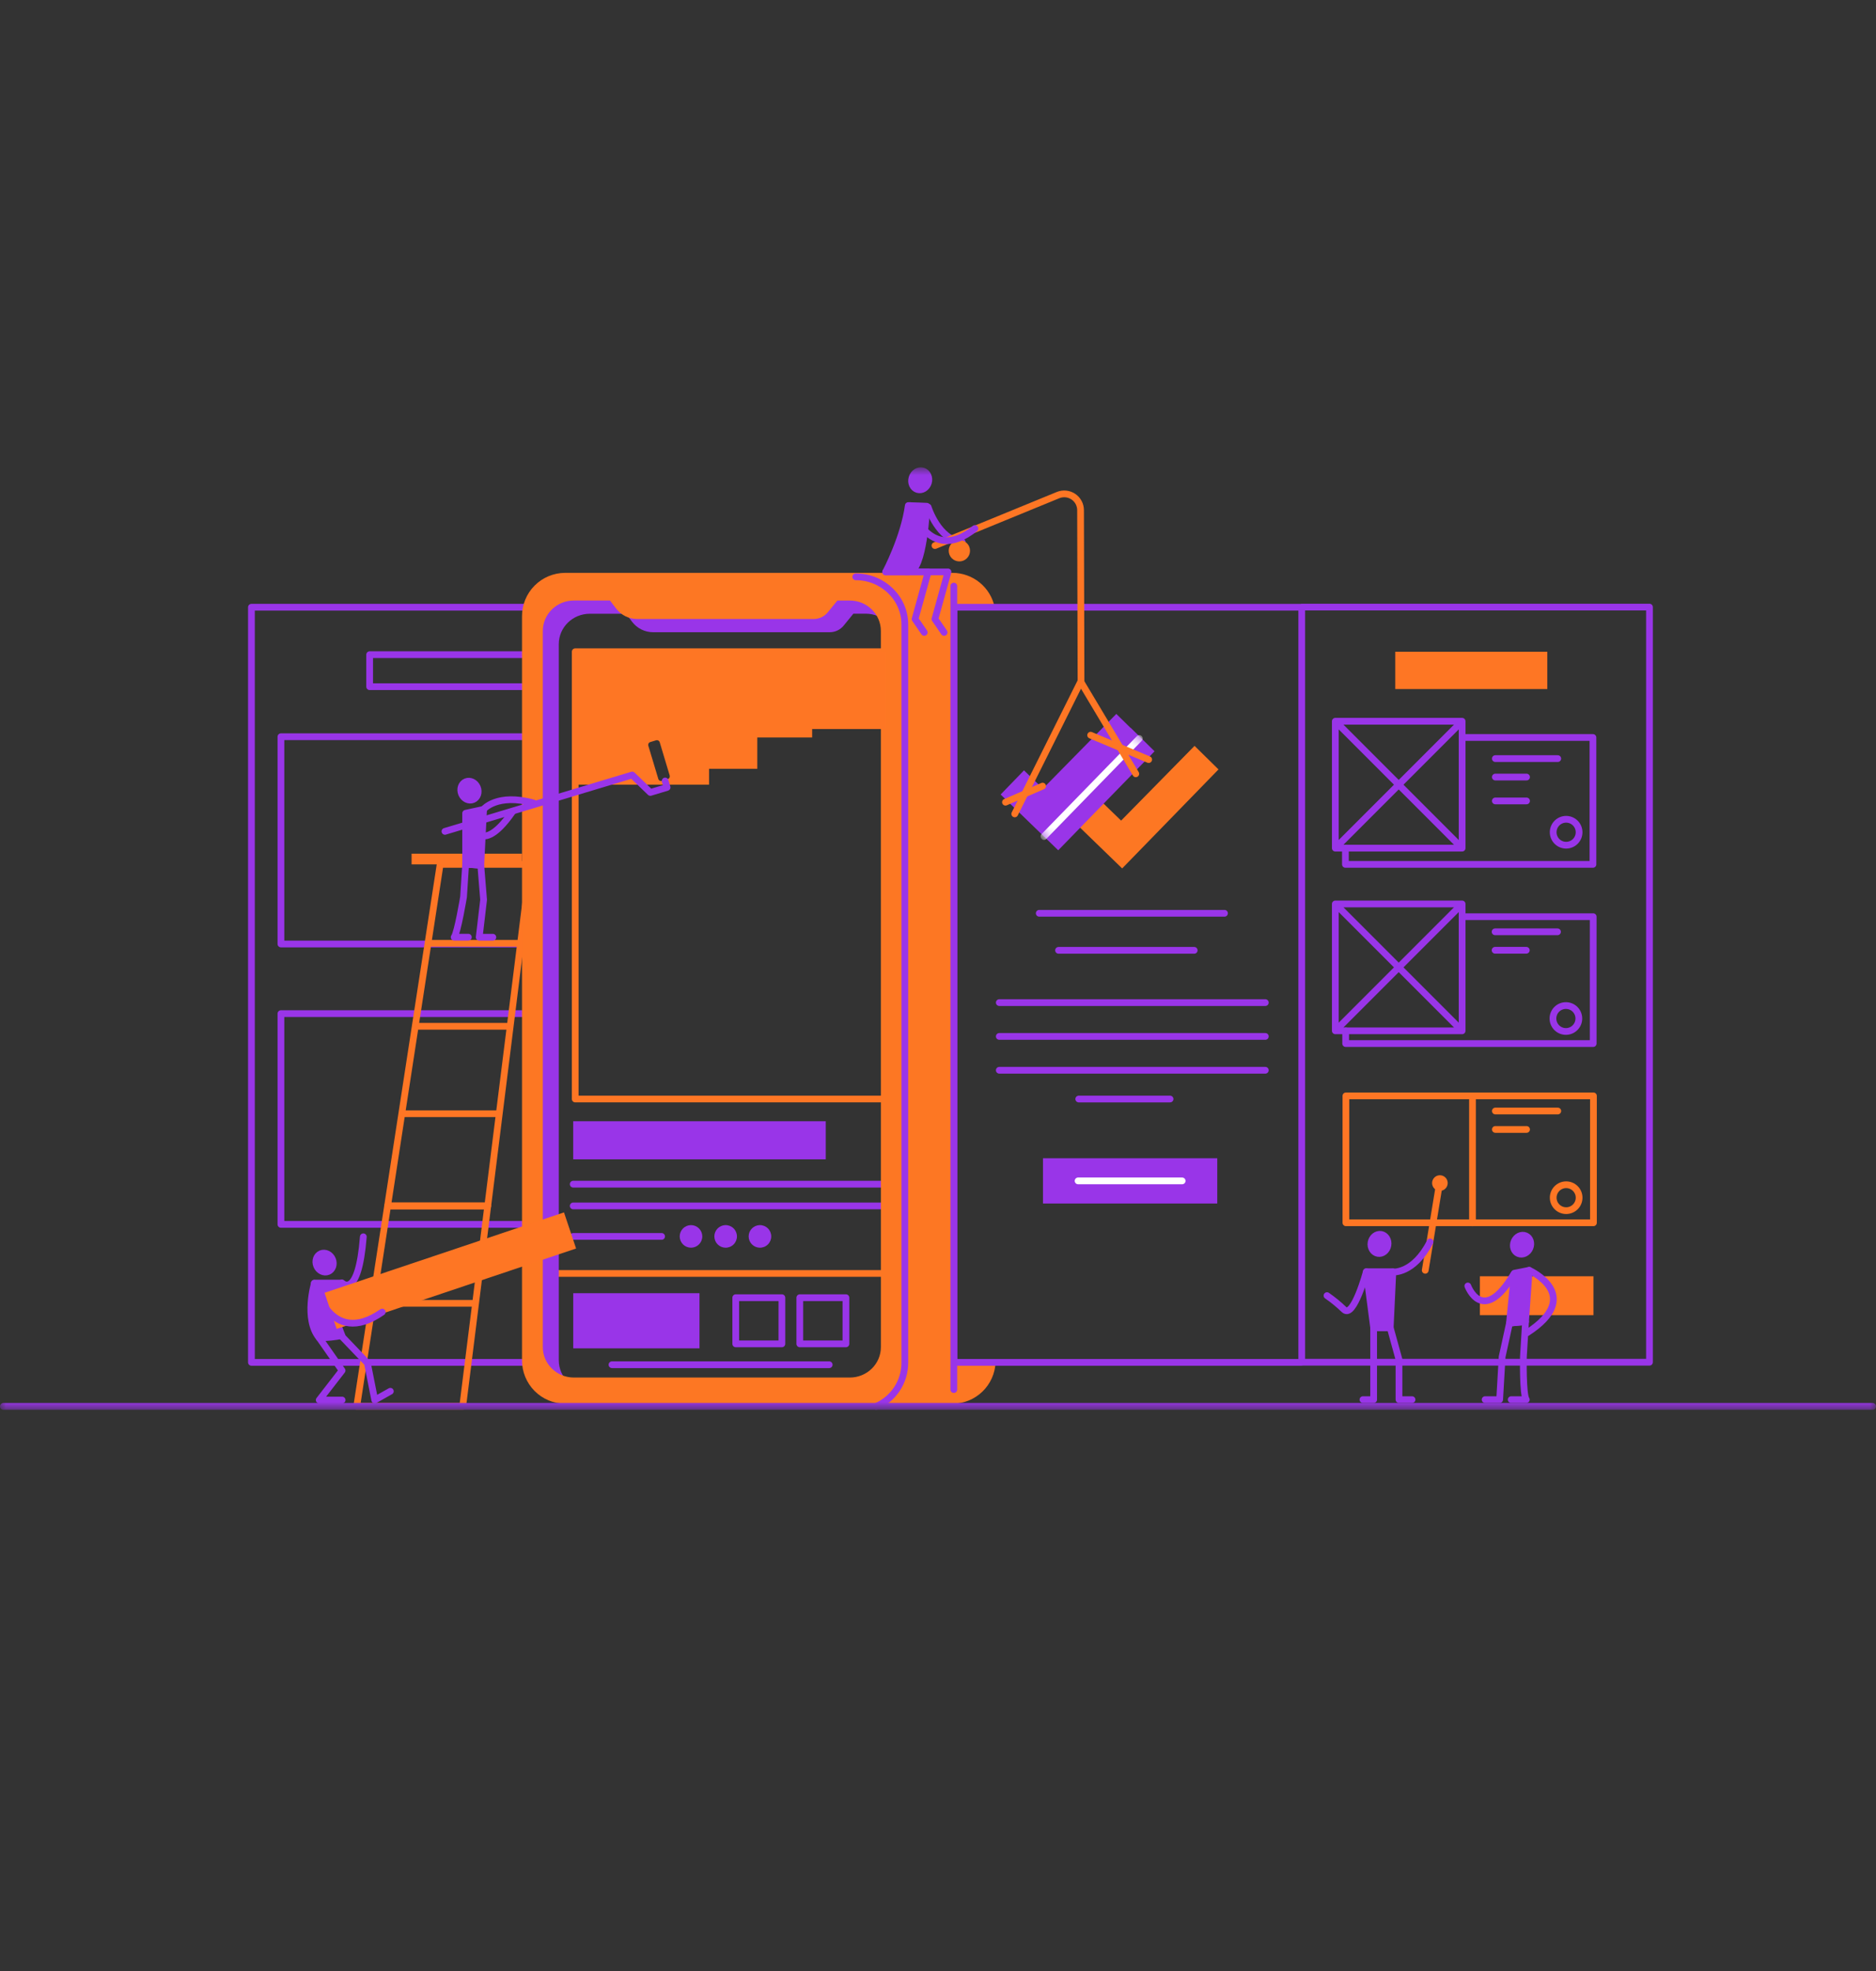 <svg width="160" height="168" viewBox="0 0 160 168" fill="none" xmlns="http://www.w3.org/2000/svg">
<rect x="0" y="0" width="160" height="168" fill="#333333" stroke="none"/>
<g clip-path="url(#clip0_17_314)">
<g clip-path="url(#clip1_17_314)">
<mask id="mask0_17_314" style="mask-type:luminance" maskUnits="userSpaceOnUse" x="0" y="39" width="160" height="82">
<path d="M0 39.836H160V120.164H0V39.836Z" fill="white"/>
</mask>
<g mask="url(#mask0_17_314)">
<path d="M45.25 116.123H21.444V51.758H45.11" stroke="#9935E8" stroke-width="0.575" stroke-linecap="round" stroke-linejoin="round"/>
<path d="M44.52 58.53H31.526V55.801H44.52M45.11 62.795H23.96V80.462H45.112V62.795H45.11ZM45.11 86.398H23.96V104.361H45.112V86.398H45.11Z" stroke="#9935E8" stroke-width="0.575" stroke-linecap="round" stroke-linejoin="round"/>
<path d="M31.777 111.091L30.425 119.875H39.463L40.562 111.091M31.777 111.091H40.562M31.777 111.091L33.057 102.789H41.599L40.562 111.091" stroke="#FE7624" stroke-width="0.575" stroke-linecap="round" stroke-linejoin="round"/>
<path d="M34.267 94.929L33.057 102.789H41.6L42.582 94.929M34.267 94.929H42.582M34.267 94.929L35.414 87.476M42.582 94.929L43.514 87.476M35.414 87.476H43.514M35.414 87.476L36.504 80.401H44.398M43.514 87.476L44.398 80.401M44.398 80.401H36.503L37.538 73.676H45.238L44.398 80.401Z" stroke="#FE7624" stroke-width="0.575" stroke-linecap="round" stroke-linejoin="round"/>
<path d="M44.52 72.763H35.103V73.676H44.521L44.52 72.763Z" fill="#FE7624"/>
<path d="M66.686 110.61H62.75V114.545H66.685L66.686 110.61ZM72.147 110.61H68.213V114.545H72.147V110.61Z" stroke="#9935E8" stroke-width="0.575" stroke-linecap="round" stroke-linejoin="round"/>
<path d="M59.659 110.227H48.889V114.927H59.659V110.227Z" fill="#9935E8"/>
<path d="M52.194 116.323H70.72" stroke="#9935E8" stroke-width="0.575" stroke-linecap="round" stroke-linejoin="round"/>
<path d="M46.644 108.544H76.494" stroke="#FE7624" stroke-width="0.575" stroke-linecap="round" stroke-linejoin="round"/>
<path d="M48.888 105.387H56.428" stroke="#9935E8" stroke-width="0.575" stroke-linecap="round" stroke-linejoin="round"/>
<path d="M58.934 106.349C59.189 106.349 59.434 106.248 59.615 106.067C59.795 105.887 59.897 105.642 59.897 105.386C59.897 105.131 59.795 104.886 59.615 104.706C59.434 104.525 59.189 104.424 58.934 104.424C58.679 104.424 58.434 104.525 58.253 104.706C58.073 104.886 57.971 105.131 57.971 105.386C57.971 105.642 58.073 105.887 58.253 106.067C58.434 106.248 58.679 106.349 58.934 106.349ZM61.858 106.349C61.987 106.353 62.115 106.331 62.236 106.285C62.356 106.238 62.466 106.168 62.559 106.078C62.652 105.988 62.725 105.881 62.776 105.762C62.826 105.643 62.852 105.516 62.852 105.386C62.852 105.257 62.826 105.13 62.776 105.011C62.725 104.892 62.652 104.784 62.559 104.695C62.466 104.605 62.356 104.535 62.236 104.488C62.115 104.442 61.987 104.42 61.858 104.424C61.608 104.432 61.371 104.537 61.197 104.717C61.023 104.896 60.926 105.136 60.926 105.386C60.926 105.636 61.023 105.877 61.197 106.056C61.371 106.236 61.608 106.341 61.858 106.349ZM64.783 106.349C64.912 106.353 65.04 106.331 65.161 106.285C65.281 106.238 65.391 106.168 65.484 106.078C65.577 105.988 65.65 105.881 65.701 105.762C65.751 105.643 65.777 105.516 65.777 105.386C65.777 105.257 65.751 105.13 65.701 105.011C65.65 104.892 65.577 104.784 65.484 104.695C65.391 104.605 65.281 104.535 65.161 104.488C65.04 104.442 64.912 104.42 64.783 104.424C64.533 104.432 64.296 104.537 64.122 104.717C63.948 104.896 63.851 105.136 63.851 105.386C63.851 105.636 63.948 105.877 64.122 106.056C64.296 106.236 64.533 106.341 64.783 106.349Z" fill="#9935E8"/>
<path d="M48.888 102.788H75.575M48.888 100.934H75.575" stroke="#9935E8" stroke-width="0.575" stroke-linecap="round" stroke-linejoin="round"/>
<path d="M70.427 95.57H48.887V98.817H70.427V95.57Z" fill="#9935E8"/>
<path d="M75.575 55.55H49.06V93.675H75.575V55.55Z" stroke="#FE7624" stroke-width="0.575" stroke-linecap="round" stroke-linejoin="round"/>
<path d="M76.492 115.947C76.492 117.385 75.305 118.543 73.842 118.543H50.307C48.842 118.543 47.657 117.381 47.657 115.947V54.909C47.657 53.471 48.842 52.313 50.307 52.313H53.385L53.914 53.003C54.123 53.278 54.393 53.5 54.702 53.654C55.011 53.807 55.352 53.887 55.697 53.888H70.771C71 53.887 71.227 53.835 71.433 53.736C71.64 53.636 71.822 53.491 71.965 53.312L72.783 52.308H73.837C75.301 52.308 76.488 53.47 76.488 54.904L76.492 115.947ZM77.175 49.955H49.55C49.066 49.957 48.587 50.055 48.14 50.242C47.694 50.43 47.288 50.703 46.948 51.048C46.607 51.392 46.338 51.8 46.155 52.248C45.972 52.697 45.879 53.177 45.882 53.661V117.067C45.882 119.114 47.524 119.617 49.55 119.617H77.174C79.199 119.617 80.841 119.114 80.841 117.067V53.661C80.844 53.177 80.751 52.697 80.568 52.249C80.385 51.8 80.116 51.392 79.775 51.048C79.435 50.704 79.03 50.431 78.583 50.243C78.137 50.055 77.659 49.957 77.175 49.955Z" fill="#9935E8"/>
<path d="M81.37 116.123V51.758H84.834C84.663 50.932 84.213 50.191 83.56 49.657C82.907 49.124 82.09 48.831 81.247 48.828H48.187C47.209 48.834 46.274 49.227 45.587 49.922C44.899 50.617 44.516 51.556 44.521 52.534V115.941C44.518 116.425 44.611 116.905 44.794 117.353C44.977 117.802 45.246 118.209 45.587 118.554C45.927 118.898 46.332 119.171 46.779 119.359C47.225 119.546 47.704 119.644 48.188 119.646H81.248C82.194 119.642 83.103 119.274 83.784 118.618C84.466 117.962 84.869 117.068 84.91 116.123H81.37ZM75.129 114.819C75.129 116.257 73.942 117.416 72.478 117.416H48.945C47.481 117.416 46.295 116.253 46.295 114.819V53.781C46.295 52.348 47.481 51.185 48.945 51.185H52.023L52.553 51.876C52.762 52.151 53.032 52.373 53.341 52.527C53.65 52.68 53.991 52.76 54.336 52.761H69.409C69.638 52.76 69.865 52.708 70.071 52.608C70.278 52.509 70.46 52.365 70.604 52.186L71.422 51.186H72.477C73.941 51.186 75.127 52.348 75.127 53.781L75.129 114.819Z" fill="#FD7723"/>
<path d="M72.986 49.166C75.298 49.166 77.171 50.988 77.171 53.226V116.184C77.166 116.969 76.932 117.737 76.499 118.392C76.066 119.047 75.452 119.562 74.731 119.875M111.023 116.111V51.746M81.349 49.955V118.441M111.025 51.746V51.759H81.37V116.123H111.025V116.111H140.68V51.746H111.025Z" stroke="#9935E8" stroke-width="0.575" stroke-linecap="round" stroke-linejoin="round"/>
<path d="M101.881 63.575L95.617 69.945L94.007 68.385L92.013 70.443L95.707 74.021L103.923 65.583L101.881 63.575Z" fill="#FD7723"/>
<path d="M103.818 98.725H88.953V102.582H103.818V98.725Z" fill="#9935E8"/>
<path d="M91.948 100.653H100.823" stroke="white" stroke-width="0.575" stroke-linecap="round" stroke-linejoin="round"/>
<path d="M88.634 77.845H104.435M90.281 81.002H101.852M85.227 85.458H107.917M85.227 88.34H107.917M85.227 91.225H107.917M92.004 93.676H99.792" stroke="#9935E8" stroke-width="0.575" stroke-linecap="round" stroke-linejoin="round"/>
<path d="M98.47 64.037L96.427 62.028L96.417 62.038L95.209 60.852L88.947 67.22L88.553 66.839L88.552 66.841L87.335 65.663L85.342 67.721L89.037 71.299V71.297L90.254 72.475L98.47 64.037Z" fill="#9935E8"/>
<mask id="mask1_17_314" style="mask-type:luminance" maskUnits="userSpaceOnUse" x="85" y="60" width="14" height="13">
<path d="M98.47 64.037L96.427 62.028L96.417 62.038L95.209 60.852L88.947 67.22L88.553 66.839L88.552 66.841L87.335 65.663L85.342 67.721L89.037 71.299V71.297L90.254 72.475L98.47 64.037Z" fill="white"/>
</mask>
<g mask="url(#mask1_17_314)">
<path d="M89.036 71.299L97.169 62.946" stroke="white" stroke-width="0.575" stroke-linecap="round" stroke-linejoin="round"/>
</g>
<path d="M127.536 94.697H132.86M127.536 96.27H130.197M135.901 93.409H114.79V104.224H135.901V93.409Z" stroke="#FE7624" stroke-width="0.575" stroke-linecap="round" stroke-linejoin="round"/>
<path d="M125.585 93.415V104.23M133.574 103.191C133.867 103.191 134.148 103.075 134.355 102.868C134.562 102.661 134.679 102.38 134.679 102.087C134.679 101.794 134.563 101.513 134.356 101.306C134.149 101.099 133.868 100.982 133.575 100.982C133.43 100.982 133.286 101.01 133.152 101.066C133.018 101.121 132.896 101.203 132.794 101.305C132.587 101.512 132.47 101.793 132.47 102.086C132.47 102.379 132.586 102.66 132.793 102.867C133 103.074 133.281 103.191 133.574 103.191Z" stroke="#FE7624" stroke-width="0.575" stroke-linecap="round" stroke-linejoin="round"/>
<path d="M127.514 79.423H132.837M127.514 80.997H130.175M133.552 87.918C133.845 87.918 134.126 87.802 134.333 87.594C134.54 87.387 134.656 87.106 134.656 86.814C134.656 86.52 134.54 86.24 134.333 86.032C134.126 85.825 133.845 85.709 133.552 85.709C133.259 85.709 132.978 85.825 132.771 86.032C132.564 86.24 132.447 86.52 132.447 86.814C132.447 87.106 132.564 87.387 132.771 87.594C132.978 87.802 133.259 87.918 133.552 87.918Z" stroke="#9935E8" stroke-width="0.575" stroke-linecap="round" stroke-linejoin="round"/>
<path d="M124.701 78.135H135.88V88.95H114.769V87.863" stroke="#9935E8" stroke-width="0.575" stroke-linecap="round" stroke-linejoin="round"/>
<path d="M124.701 77.048H113.886M124.701 77.048V87.863M124.701 77.048L113.886 87.863M113.886 77.048V87.863M113.886 77.048L124.701 87.863M113.886 87.863H124.701M127.534 64.66H132.858M127.534 66.233H130.196M127.534 68.268H130.196M133.572 72.042C133.717 72.042 133.861 72.013 133.995 71.958C134.129 71.902 134.251 71.821 134.353 71.718C134.456 71.616 134.537 71.494 134.593 71.36C134.648 71.226 134.677 71.082 134.677 70.937C134.677 70.792 134.648 70.648 134.593 70.514C134.537 70.38 134.456 70.258 134.353 70.156C134.251 70.053 134.129 69.972 133.995 69.916C133.861 69.861 133.717 69.832 133.572 69.832C133.279 69.832 132.998 69.948 132.791 70.156C132.583 70.363 132.467 70.644 132.467 70.937C132.467 71.23 132.583 71.511 132.791 71.718C132.998 71.926 133.279 72.042 133.572 72.042Z" stroke="#9935E8" stroke-width="0.575" stroke-linecap="round" stroke-linejoin="round"/>
<path d="M124.701 62.86H135.859V73.676H114.748V72.292" stroke="#9935E8" stroke-width="0.575" stroke-linecap="round" stroke-linejoin="round"/>
<path d="M124.701 61.477H113.886M124.701 61.477V72.292M124.701 61.477L113.886 72.292M113.886 61.477V72.292M113.886 61.477L124.701 72.292M113.886 72.292H124.701" stroke="#9935E8" stroke-width="0.575" stroke-linecap="round" stroke-linejoin="round"/>
<path d="M135.902 108.782H126.217V112.096H135.902V108.782ZM131.966 55.551H118.999V58.729H131.966V55.551ZM49.058 55.55V62.139H49.084V66.884H60.473V65.528H64.588V62.86H69.267V62.139H75.573V55.55H49.058ZM56.95 66.41L56.456 66.558C56.409 66.573 56.358 66.573 56.311 66.559C56.264 66.544 56.222 66.516 56.191 66.478C56.17 66.452 56.154 66.423 56.145 66.391L55.294 63.561C55.279 63.514 55.279 63.463 55.293 63.416C55.307 63.368 55.335 63.326 55.374 63.295C55.4 63.274 55.429 63.259 55.461 63.25L55.955 63.101C55.987 63.091 56.02 63.089 56.052 63.091C56.101 63.096 56.148 63.115 56.186 63.147C56.224 63.178 56.252 63.221 56.266 63.268L57.117 66.103C57.135 66.166 57.128 66.233 57.097 66.29C57.066 66.348 57.012 66.391 56.95 66.41Z" fill="#FE7624"/>
<path d="M56.729 66.569L56.894 67.116L55.466 67.546L53.92 66.058L37.948 70.863M42.034 79.886H40.87L41.245 76.694L41.005 73.75L39.715 73.654L39.535 76.447C39.535 76.447 39.027 79.508 38.735 79.882H39.945" stroke="#9935E8" stroke-width="0.575" stroke-linecap="round" stroke-linejoin="round"/>
<path d="M40.356 68.151C40.727 67.996 40.886 67.531 40.712 67.112C40.537 66.694 40.095 66.48 39.723 66.635C39.352 66.79 39.193 67.255 39.367 67.673C39.542 68.093 39.985 68.306 40.356 68.151Z" fill="#9935E8" stroke="#9935E8" stroke-width="0.575" stroke-linecap="round" stroke-linejoin="round"/>
<path d="M39.944 69.612C39.944 69.612 40.647 73.594 43.714 69.182M41.244 68.98C41.244 68.98 42.394 67.582 45.5 68.443" stroke="#9935E8" stroke-width="0.575" stroke-linecap="round" stroke-linejoin="round"/>
<path d="M39.714 73.658V69.32L41.244 68.988L41.004 73.75L39.714 73.658ZM79.18 41.146C79.31 40.711 79.104 40.265 78.719 40.149C78.333 40.033 77.915 40.292 77.784 40.726C77.654 41.161 77.86 41.606 78.246 41.723C78.631 41.839 79.049 41.58 79.18 41.146Z" fill="#9935E8" stroke="#9935E8" stroke-width="0.575" stroke-linecap="round" stroke-linejoin="round"/>
<path d="M79.16 43.223C79.16 43.223 80.022 46.016 82.062 46.202" stroke="#9935E8" stroke-width="0.575" stroke-linecap="round" stroke-linejoin="round"/>
<path d="M75.537 48.75C75.537 48.75 77.094 45.827 77.467 43.094C77.885 43.099 79.042 43.15 79.042 43.15C79.042 43.15 78.803 48.75 77.51 48.75H75.537Z" fill="#9935E8" stroke="#9935E8" stroke-width="0.575" stroke-linecap="round" stroke-linejoin="round"/>
<path d="M75.537 48.747H79.159L78.045 52.767L78.826 53.904" stroke="#9935E8" stroke-width="0.575" stroke-linecap="round" stroke-linejoin="round"/>
<path d="M77.231 48.747H80.853L79.739 52.767L80.521 53.904" stroke="#9935E8" stroke-width="0.575" stroke-linecap="round" stroke-linejoin="round"/>
<path d="M86.546 69.374L92.173 58.104L96.869 65.956" stroke="#FE7624" stroke-width="0.575" stroke-linecap="round" stroke-linejoin="round"/>
<path d="M92.198 58.313L92.158 43.483C92.157 43.255 92.101 43.031 91.993 42.83C91.886 42.629 91.73 42.457 91.541 42.331C91.351 42.204 91.134 42.126 90.907 42.103C90.68 42.08 90.451 42.113 90.24 42.2L79.74 46.503" stroke="#FE7624" stroke-width="0.575" stroke-linecap="round" stroke-linejoin="round"/>
<path d="M81.792 47.852C81.914 47.856 82.035 47.836 82.149 47.792C82.263 47.748 82.367 47.682 82.454 47.597C82.542 47.512 82.612 47.41 82.659 47.298C82.707 47.186 82.731 47.065 82.731 46.944C82.731 46.822 82.707 46.701 82.659 46.589C82.612 46.476 82.542 46.375 82.454 46.29C82.367 46.205 82.263 46.139 82.149 46.095C82.035 46.051 81.914 46.031 81.792 46.035C81.556 46.043 81.333 46.142 81.169 46.312C81.005 46.481 80.913 46.708 80.913 46.944C80.913 47.179 81.005 47.406 81.169 47.575C81.333 47.745 81.556 47.844 81.792 47.852Z" fill="#FD7723"/>
<path d="M77.62 43.094C77.62 43.094 79.202 48.213 83.147 45.052" stroke="#9935E8" stroke-width="0.575" stroke-linecap="round" stroke-linejoin="round"/>
<path d="M85.755 68.376L88.921 67.003M97.968 64.744L93.018 62.665" stroke="#FE7624" stroke-width="0.575" stroke-linecap="round" stroke-linejoin="round"/>
<path d="M120.43 119.3H119.317V115.88L118.568 113.164H117.155V119.3H116.243" stroke="#9935E8" stroke-width="0.575" stroke-linecap="round" stroke-linejoin="round"/>
<path d="M117.155 113.164L116.531 108.397H118.793L118.568 113.164H117.155ZM118.372 106.15C118.45 105.703 118.191 105.285 117.795 105.216C117.398 105.147 117.014 105.454 116.936 105.901C116.859 106.348 117.117 106.766 117.514 106.835C117.91 106.904 118.295 106.597 118.372 106.15Z" fill="#9935E8" stroke="#9935E8" stroke-width="0.575" stroke-linecap="round" stroke-linejoin="round"/>
<path d="M116.531 108.397C116.531 108.397 115.452 112.401 114.633 111.626C114.181 111.189 113.694 110.79 113.177 110.433" stroke="#9935E8" stroke-width="0.575" stroke-linecap="round" stroke-linejoin="round"/>
<path d="M121.555 108.275L122.758 100.953" stroke="#FE7624" stroke-width="0.575" stroke-linecap="round" stroke-linejoin="round"/>
<path d="M122.781 101.504C122.871 101.507 122.96 101.493 123.044 101.461C123.127 101.429 123.204 101.38 123.268 101.318C123.333 101.256 123.384 101.181 123.419 101.099C123.454 101.016 123.472 100.928 123.472 100.838C123.472 100.748 123.454 100.66 123.419 100.577C123.384 100.495 123.332 100.42 123.268 100.358C123.203 100.296 123.126 100.248 123.043 100.216C122.959 100.184 122.87 100.169 122.78 100.173C122.608 100.18 122.445 100.253 122.326 100.377C122.207 100.501 122.14 100.667 122.14 100.839C122.14 101.011 122.207 101.177 122.327 101.301C122.446 101.425 122.609 101.497 122.781 101.504Z" fill="#FE7624"/>
<path d="M118.793 108.419C118.793 108.419 120.568 108.595 121.964 105.856M126.662 119.3H127.902L128.114 115.646L128.741 112.778L130.111 112.648L129.927 115.642C129.927 115.642 129.864 118.902 130.175 119.3H128.886" stroke="#9935E8" stroke-width="0.575" stroke-linecap="round" stroke-linejoin="round"/>
<path d="M130.484 106.373C130.659 105.955 130.5 105.49 130.128 105.335C129.757 105.18 129.314 105.394 129.14 105.812C128.965 106.231 129.124 106.696 129.496 106.851C129.867 107.006 130.31 106.792 130.484 106.373ZM130.421 108.275L130.11 112.648L128.74 112.778L129.157 108.525L130.421 108.275Z" fill="#9935E8" stroke="#9935E8" stroke-width="0.575" stroke-linecap="round" stroke-linejoin="round"/>
<path d="M130.42 108.275C130.42 108.275 135.183 110.409 130.239 113.603M125.188 109.612C125.188 109.612 126.454 113.043 129.098 108.614M33.292 118.586L31.962 119.335L31.337 116.188L29.009 113.758L27.225 114.026L29.175 116.818C29.175 116.818 27.512 118.961 27.225 119.335H29.179" stroke="#9935E8" stroke-width="0.575" stroke-linecap="round" stroke-linejoin="round"/>
<path d="M26.82 109.365C26.82 109.365 25.904 112.418 27.22 114.026C27.873 114.029 28.525 113.965 29.165 113.834C29.165 113.834 27.705 110.553 29.12 109.364L26.82 109.365ZM27.999 108.377C28.369 108.222 28.529 107.756 28.355 107.338C28.18 106.919 27.737 106.705 27.365 106.86C26.995 107.015 26.835 107.48 27.01 107.899C27.184 108.318 27.627 108.531 27.999 108.377Z" fill="#9935E8" stroke="#9935E8" stroke-width="0.575" stroke-linecap="round" stroke-linejoin="round"/>
<path d="M29.165 109.349C29.165 109.349 30.559 110.808 30.987 105.418" stroke="#9935E8" stroke-width="0.575" stroke-linecap="round" stroke-linejoin="round"/>
<path d="M48.1 103.34L27.68 110.192L28.713 113.269L49.133 106.417L48.101 103.34H48.1Z" fill="#FE7624"/>
<path d="M26.798 109.386C26.798 109.386 28.109 114.958 32.598 111.835M0.287 119.875H159.712" stroke="#9935E8" stroke-width="0.575" stroke-linecap="round" stroke-linejoin="round"/>
</g>
</g>
</g>
<defs>
<clipPath id="clip0_17_314">
<rect width="160" height="160" fill="white"/>
</clipPath>
<clipPath id="clip1_17_314">
<rect width="160" height="160" fill="white"/>
</clipPath>
</defs>
</svg>
